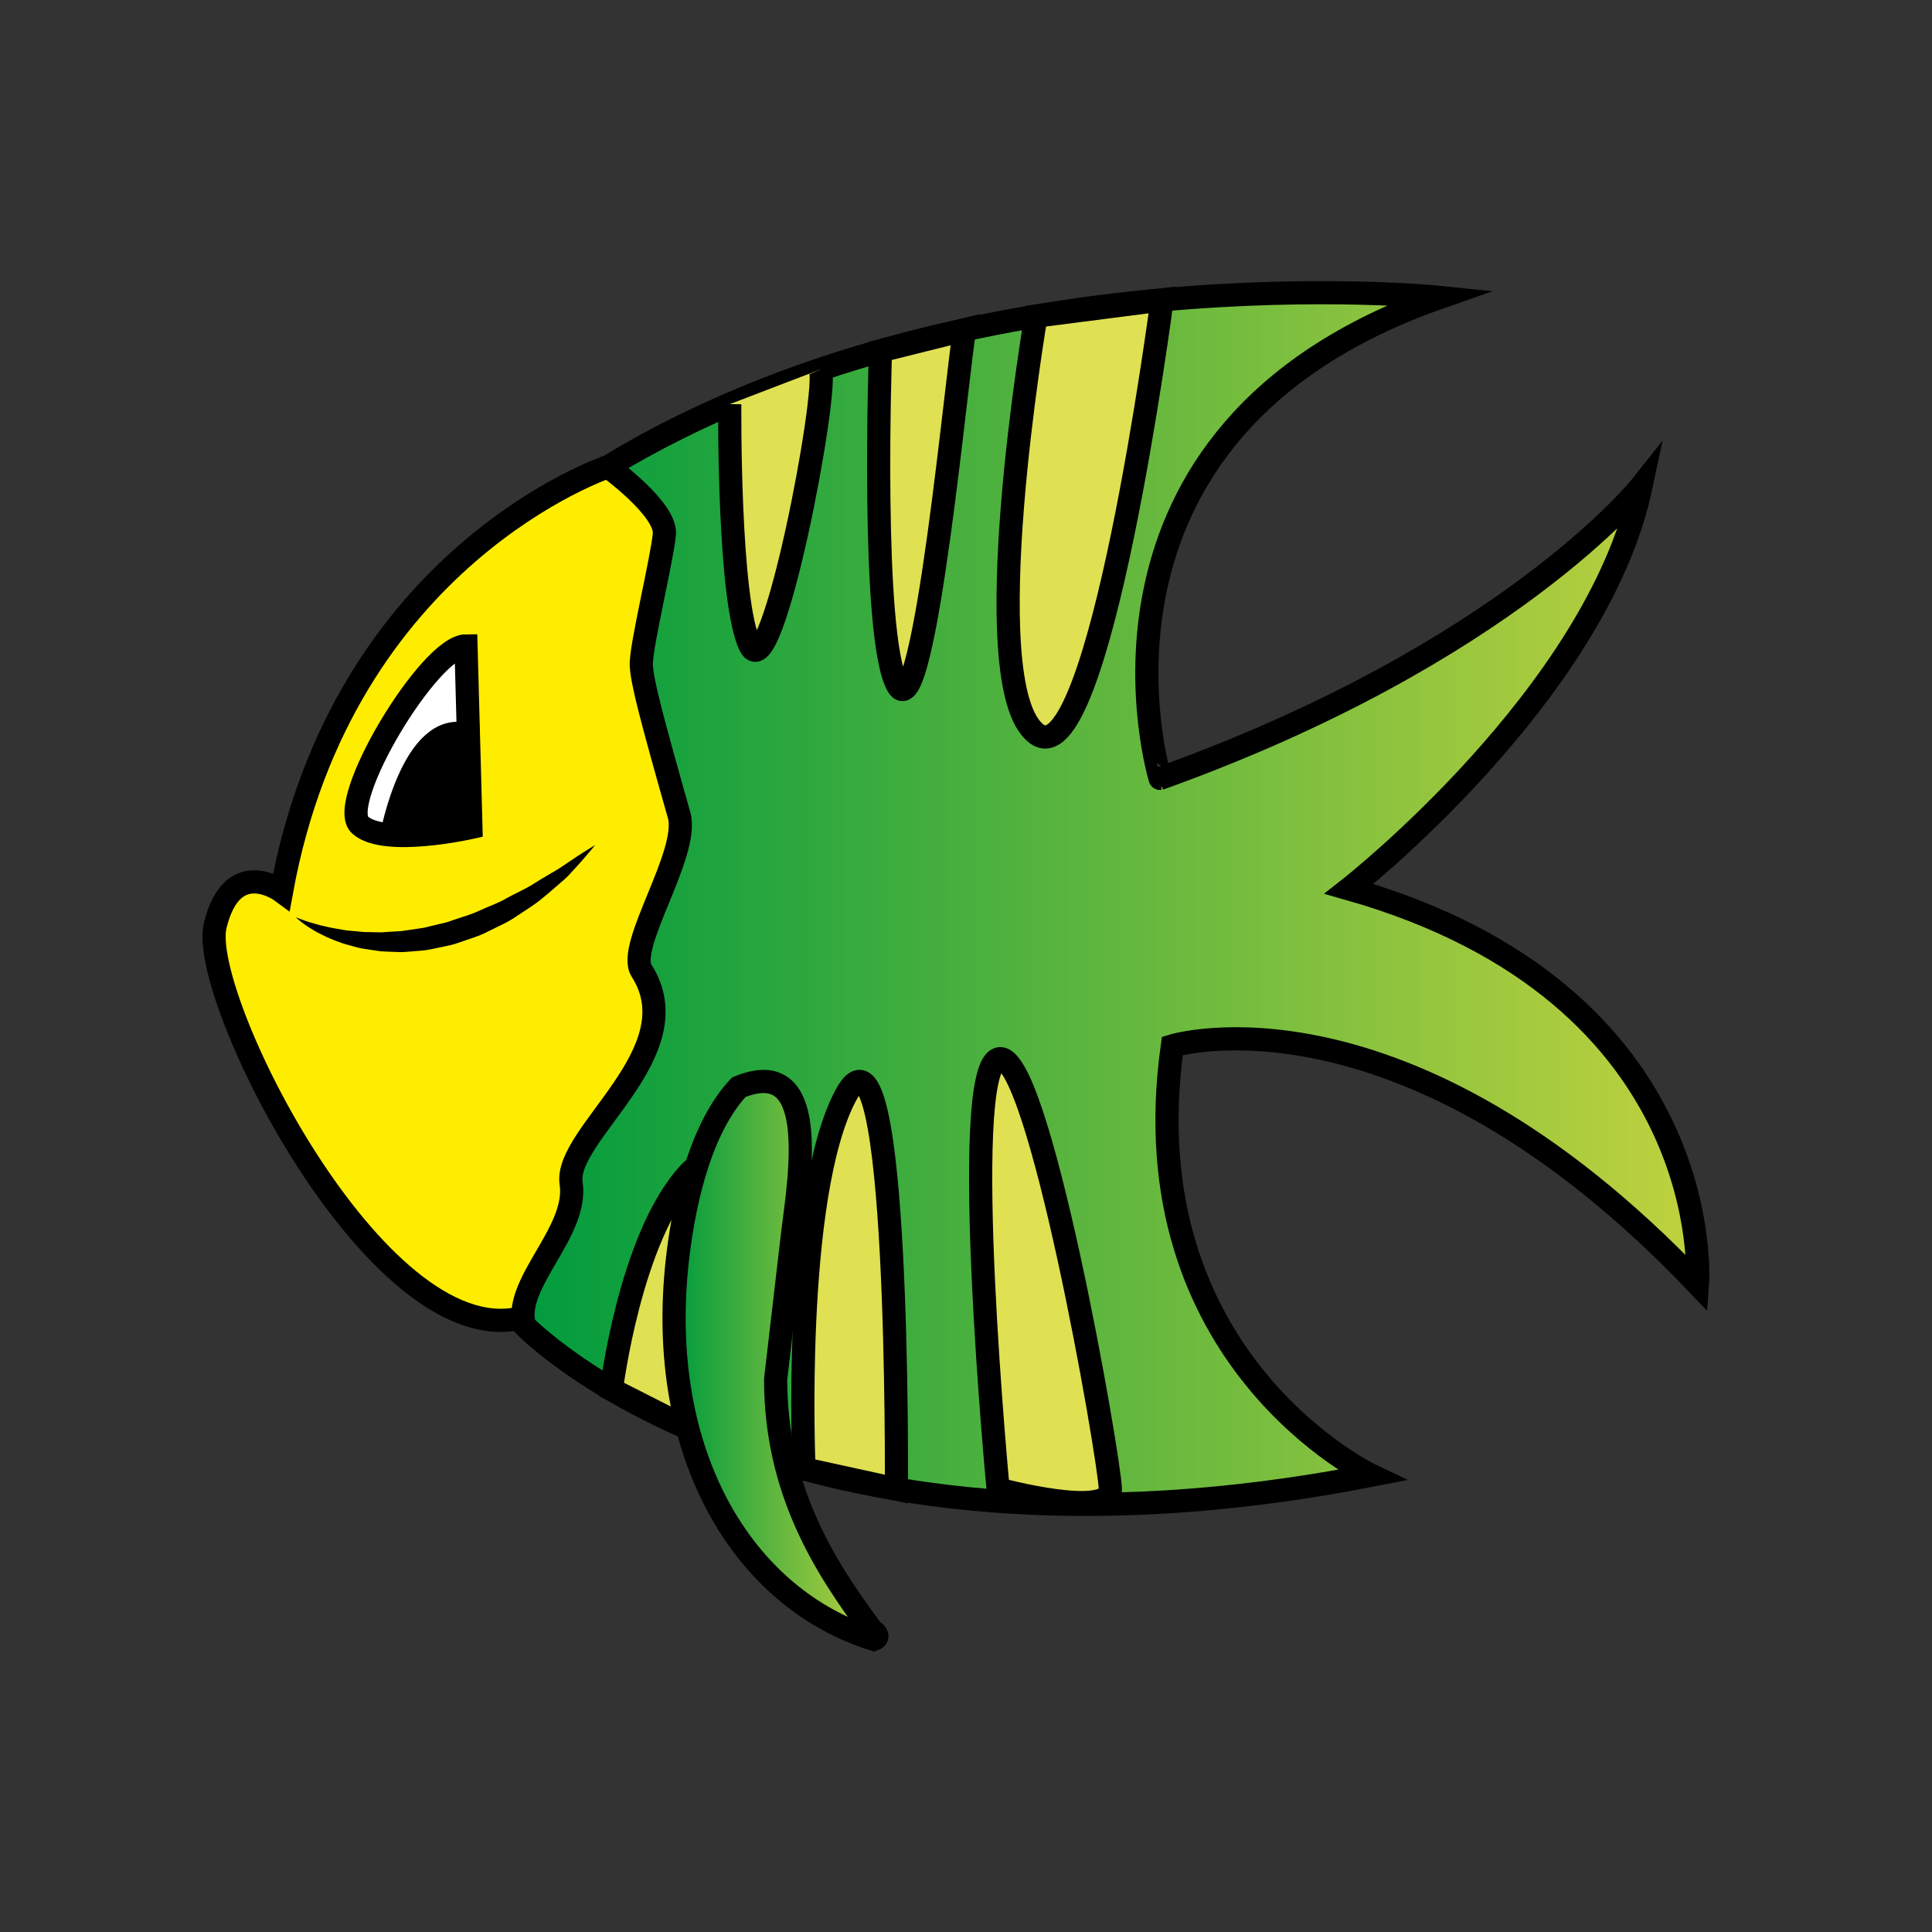 <?xml version="1.0" encoding="utf-8"?>
<!-- Generator: Adobe Illustrator 16.0.0, SVG Export Plug-In . SVG Version: 6.00 Build 0)  -->
<!DOCTYPE svg PUBLIC "-//W3C//DTD SVG 1.1//EN" "http://www.w3.org/Graphics/SVG/1.1/DTD/svg11.dtd">
<svg version="1.1" id="Calque_1" xmlns="http://www.w3.org/2000/svg" xmlns:xlink="http://www.w3.org/1999/xlink" x="0px" y="0px"
	 width="250px" height="250px" viewBox="0 0 250 250" enable-background="new 0 0 250 250" xml:space="preserve">
<rect x="0" y="0" width="250" height="250" fill="#333333" stroke="none"/>
<g>
	<path fill-rule="evenodd" clip-rule="evenodd" fill="#FFED00" stroke="#000000" stroke-width="3" stroke-miterlimit="10" d="
		M78.665,60.396c0,0-34.295,11.432-42.234,54.935c0,0-6.352-4.712-8.582,4.422c-2.213,9.063,20.77,55.009,39.385,50.832
		c18.615-4.178,38.922-64.779,38.922-64.779L91.868,61.001L78.665,60.396z"/>
	<linearGradient id="SVGID_1_" gradientUnits="userSpaceOnUse" x1="67.672" y1="116.272" x2="219.685" y2="116.272">
		<stop  offset="0" style="stop-color:#009B3E"/>
		<stop  offset="1" style="stop-color:#C0D23E"/>
	</linearGradient>
	
		<path fill-rule="evenodd" clip-rule="evenodd" fill="url(#SVGID_1_)" stroke="#000000" stroke-width="3" stroke-miterlimit="10" d="
		M186.312,38.484c0,0-60.969-6.351-107.646,21.911c0,0,7.596,5.481,7.303,8.732c-0.293,3.25-3.117,14.763-2.986,16.987
		c0.129,2.225,1.293,6.669,4.893,19.371c1.398,4.936-6.889,16.945-4.859,20.119c6.764,10.577-10.066,21.162-9.113,27.513
		c0.953,6.352-7.621,13.02-6.033,18.418c0,0,33.025,34.295,109.553,19.37c0,0-31.438-14.925-25.721-55.57
		c0,0,29.85-9.208,67.953,30.802c0,0,2.859-37.471-45.09-51.124c0,0,32.072-25.087,37.787-52.078c0,0-17.148,21.594-62.238,37.788
		C150.112,100.724,136.458,55.949,186.312,38.484z"/>
	<path fill-rule="evenodd" clip-rule="evenodd" fill="#E6007E" stroke="#000000" stroke-width="1.905" stroke-miterlimit="10" d="
		M222.3,137.048"/>
	<path fill-rule="evenodd" clip-rule="evenodd" fill="#E0E053" stroke="#000000" stroke-width="3" stroke-miterlimit="10" d="
		M134.058,40.906c0,0-8.117,47.534,0,53.993c8.115,6.459,16.314-56.091,16.314-56.091L134.058,40.906z"/>
	<path fill-rule="evenodd" clip-rule="evenodd" fill="#E0E053" stroke="#000000" stroke-width="3" stroke-miterlimit="10" d="
		M113.933,45.4c0,0-1.291,36.905,2.203,43.256c3.492,6.352,7.875-42.418,8.699-45.978L113.933,45.4z"/>
	<path fill-rule="evenodd" clip-rule="evenodd" fill="#E0E053" stroke="#000000" stroke-width="3" stroke-miterlimit="10" d="
		M94.429,52.297c0,0-0.205,25.563,2.654,31.279c2.857,5.716,10.205-33.119,9.072-35.771"/>
	<path fill-rule="evenodd" clip-rule="evenodd" fill="#E0E053" stroke="#000000" stroke-width="3" stroke-miterlimit="10" d="
		M79.116,179.787c0,0,2.406-19.683,10.027-27.939c7.621-8.256,0,33.024,0,33.024L79.116,179.787z"/>
	<path fill-rule="evenodd" clip-rule="evenodd" fill="#E0E053" stroke="#000000" stroke-width="3" stroke-miterlimit="10" d="
		M104.036,190.07c0,0-1.555-35.364,5.432-48.384c6.984-13.02,6.529,51.002,6.529,51.002L104.036,190.07z"/>
	<path fill-rule="evenodd" clip-rule="evenodd" fill="#E0E053" stroke="#000000" stroke-width="3" stroke-miterlimit="10" d="
		M129.155,192.688c0,0-5.082-53.611,0-55.641c5.08-2.029,14.441,51.707,14.523,55.641S129.155,192.688,129.155,192.688z"/>
	<path fill-rule="evenodd" clip-rule="evenodd" fill="#FFFFFF" stroke="#000000" stroke-width="3" stroke-miterlimit="10" d="
		M60.3,83.576l0.637,23.499c0,0-11.168,2.539-14.344-0.318C43.417,103.898,55.591,83.576,60.3,83.576z"/>
	<linearGradient id="SVGID_2_" gradientUnits="userSpaceOnUse" x1="87.225" y1="176.033" x2="113.472" y2="176.033">
		<stop  offset="0" style="stop-color:#009B3E"/>
		<stop  offset="1" style="stop-color:#C0D23E"/>
	</linearGradient>
	
		<path fill-rule="evenodd" clip-rule="evenodd" fill="url(#SVGID_2_)" stroke="#000000" stroke-width="3" stroke-miterlimit="10" d="
		M100.368,178.466c0,14.396,6.361,24.296,12.385,32.39c0.051,0.07,1.359,0.917,0.316,1.271
		c-16.836-5.247-28.275-23.914-25.402-49.22c0.965-8.514,3.359-17.359,7.938-22.227c10.406-4.276,7.971,11.063,6.986,18.733
		L100.368,178.466z"/>
	<path fill-rule="evenodd" clip-rule="evenodd" stroke="#000000" stroke-width="3" stroke-miterlimit="10" d="M50.667,108.114
		c0,0,2.828-15.097,9.844-13.019l-0.582,11.75"/>
	<g>
		<path d="M38.265,118.686c0,0,0.158,0.063,0.454,0.182c0.287,0.126,0.736,0.255,1.28,0.451c0.565,0.155,1.229,0.376,2.016,0.542
			c0.772,0.205,1.668,0.328,2.622,0.499c0.478,0.081,0.99,0.098,1.507,0.151c0.258,0.027,0.521,0.055,0.787,0.083
			c0.268,0.017,0.542,0.014,0.817,0.021c0.552,0.007,1.116,0.032,1.691,0.027c0.578-0.052,1.165-0.077,1.76-0.114
			c0.597-0.011,1.197-0.105,1.805-0.202c0.606-0.09,1.221-0.181,1.839-0.272c0.61-0.148,1.225-0.297,1.842-0.446
			c0.619-0.135,1.24-0.273,1.838-0.511c1.206-0.426,2.45-0.74,3.594-1.3c1.149-0.533,2.347-0.921,3.396-1.547
			c1.064-0.589,2.151-1.067,3.125-1.632c0.947-0.607,1.868-1.152,2.726-1.655c0.868-0.488,1.626-0.997,2.291-1.462
			c0.665-0.463,1.27-0.845,1.764-1.166c0.991-0.639,1.588-0.983,1.588-0.983s-0.414,0.533-1.191,1.429
			c-0.39,0.446-0.86,0.997-1.426,1.603c-0.281,0.307-0.581,0.633-0.896,0.977c-0.323,0.337-0.71,0.635-1.09,0.978
			c-0.769,0.674-1.609,1.404-2.525,2.146c-0.933,0.719-1.991,1.384-3.073,2.094c-1.057,0.753-2.306,1.276-3.526,1.888
			c-1.203,0.66-2.565,1.024-3.878,1.5c-0.654,0.245-1.341,0.393-2.026,0.534c-0.685,0.141-1.365,0.28-2.042,0.419
			c-0.685,0.094-1.373,0.135-2.047,0.193c-0.675,0.062-1.341,0.119-2.002,0.068c-0.659-0.024-1.306-0.037-1.936-0.077
			c-0.629-0.075-1.241-0.182-1.834-0.269c-0.595-0.075-1.167-0.192-1.711-0.354c-0.543-0.158-1.073-0.274-1.564-0.452
			c-0.986-0.348-1.87-0.695-2.616-1.095c-0.765-0.342-1.372-0.773-1.881-1.081C38.744,119.173,38.265,118.686,38.265,118.686z"/>
	</g>
</g>
</svg>
